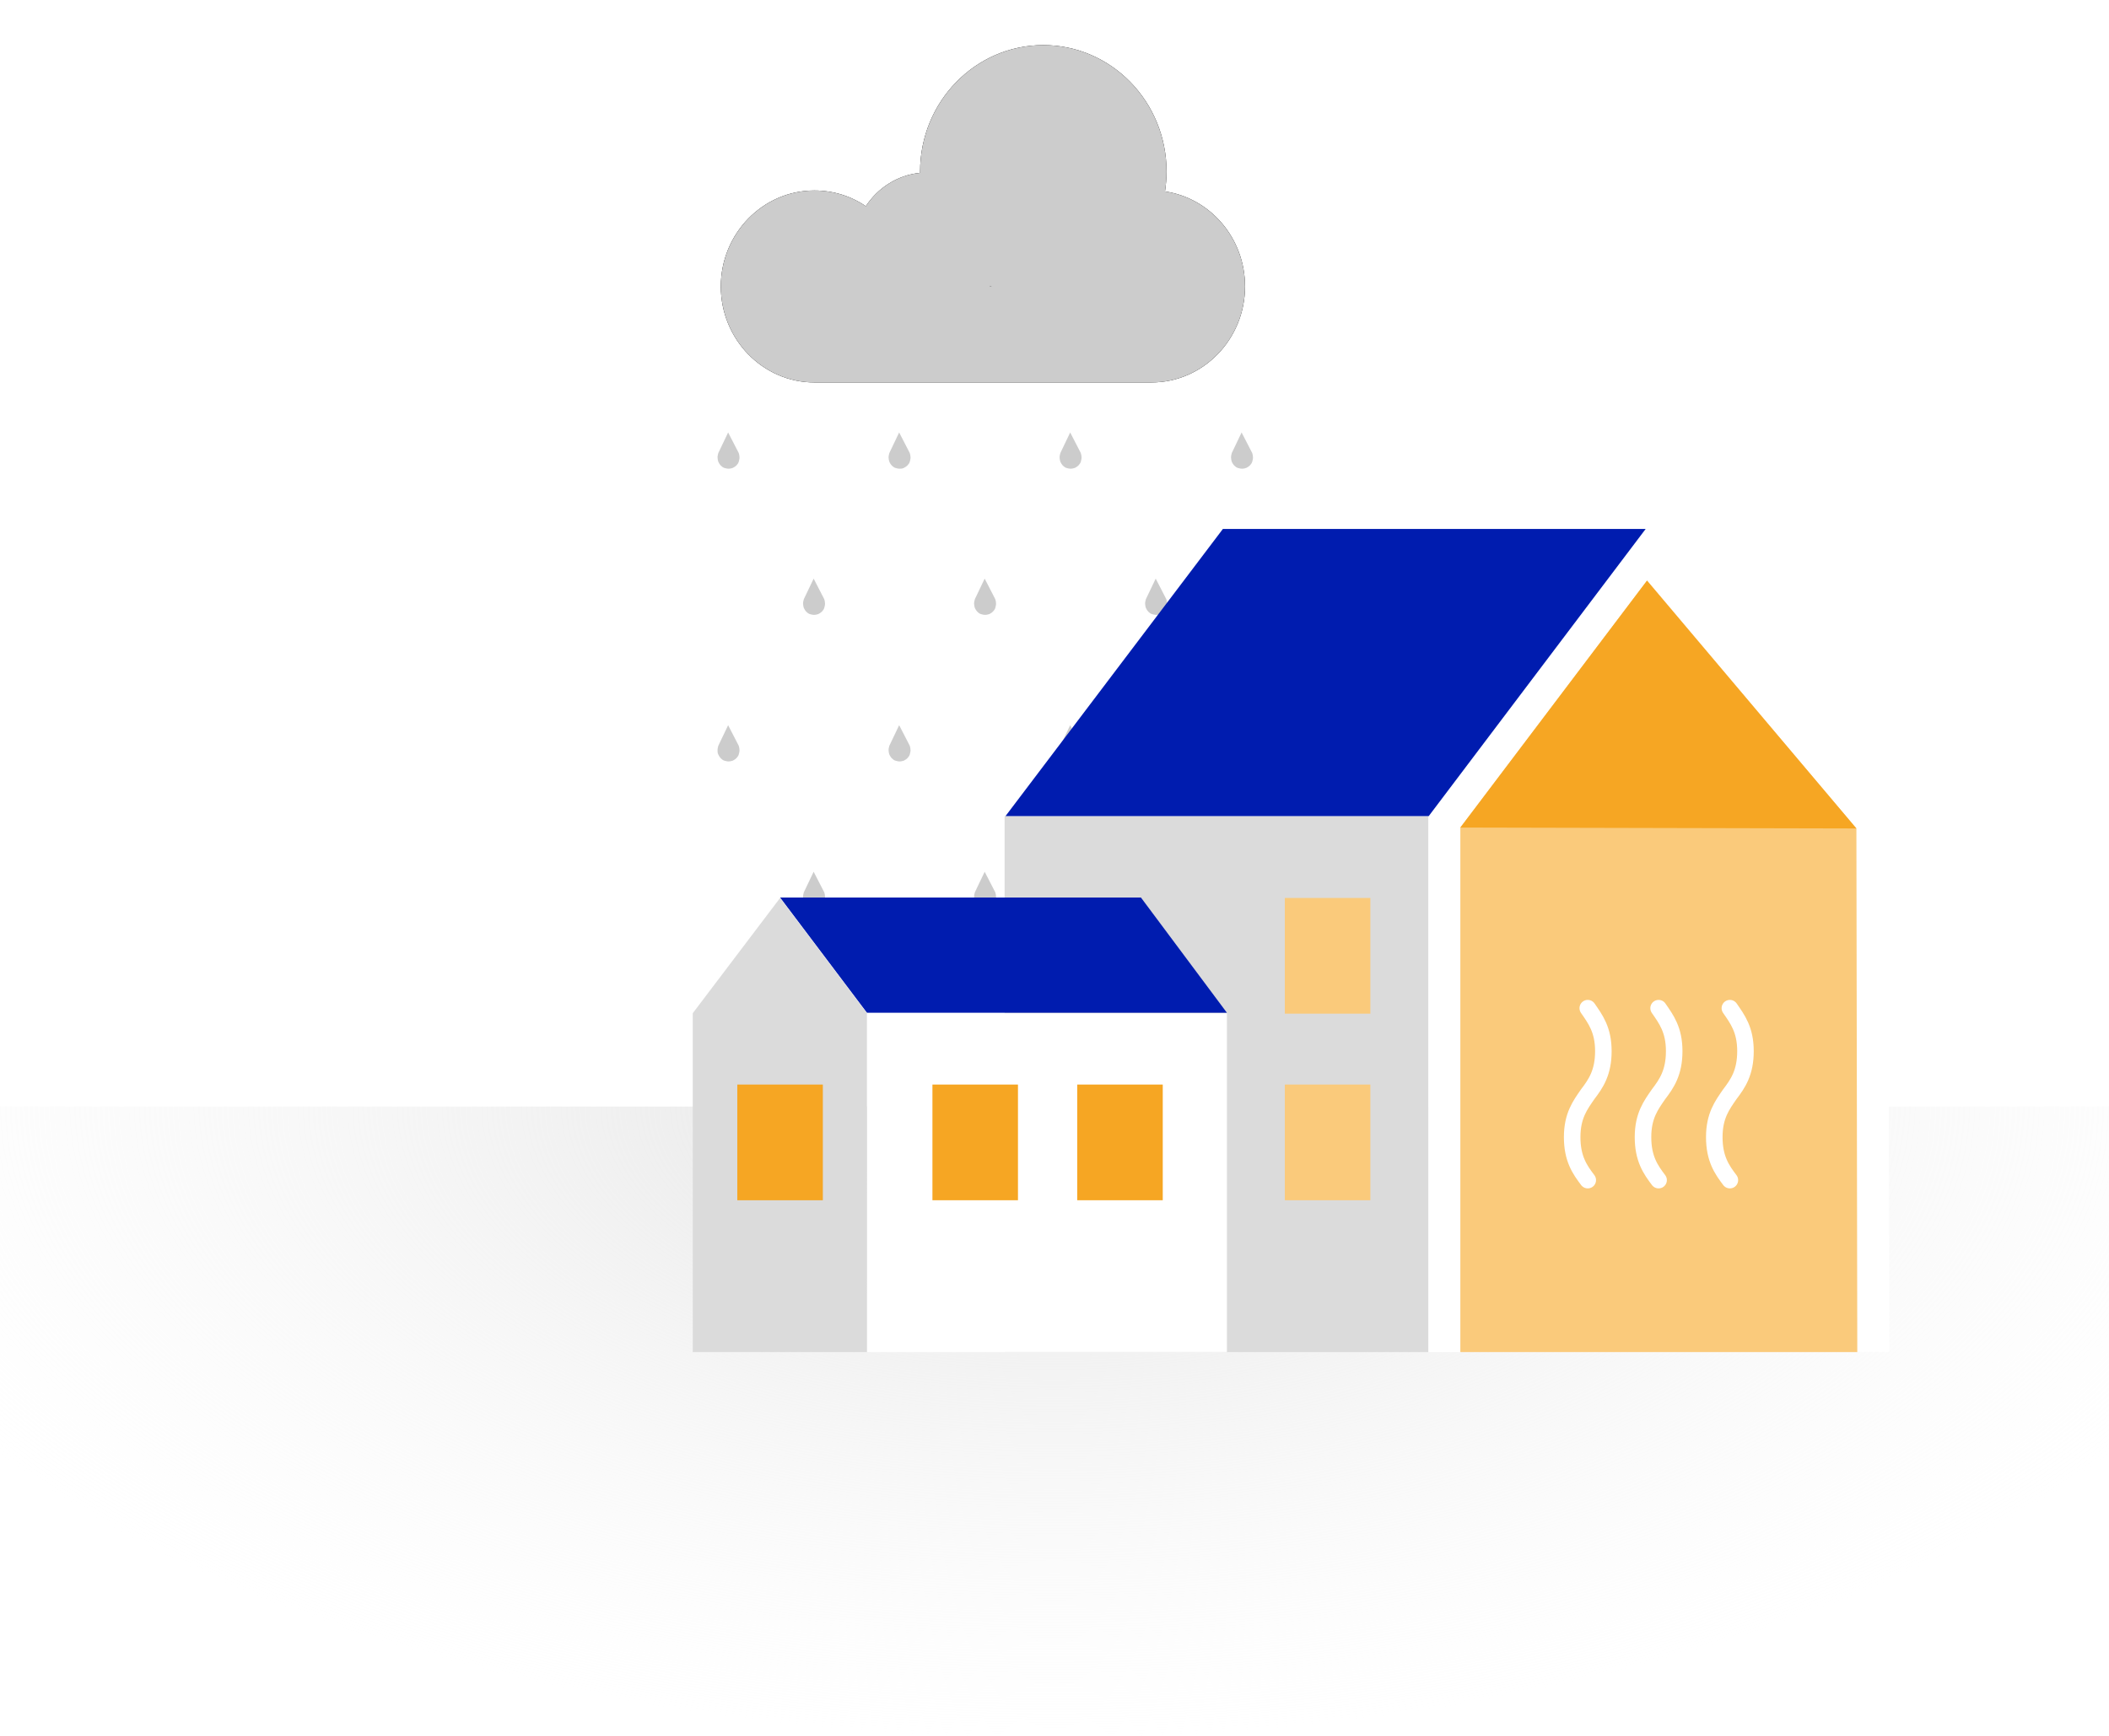 <?xml version="1.0" encoding="UTF-8"?>
<svg width="526px" height="433px" viewBox="0 0 526 433" version="1.1" xmlns="http://www.w3.org/2000/svg" xmlns:xlink="http://www.w3.org/1999/xlink">
    <!-- Generator: Sketch 48.2 (47327) - http://www.bohemiancoding.com/sketch -->
    <title>rain_graphic</title>
    <desc>Created with Sketch.</desc>
    <defs>
        <radialGradient cx="50%" cy="0%" fx="50%" fy="0%" r="82.394%" gradientTransform="translate(0.5,0),scale(0.363,1),rotate(90),scale(1,2.008),translate(-0.5,-0)" id="radialGradient-1">
            <stop stop-color="#E2E2E2" offset="0%"></stop>
            <stop stop-color="#F5F5F5" stop-opacity="0" offset="100%"></stop>
        </radialGradient>
        <path d="M168.565,54.747 C168.794,53.099 168.947,51.451 168.947,49.802 C168.947,32.378 155.184,18.25 138.211,18.25 C121.237,18.25 107.475,32.378 107.475,49.802 C107.475,49.881 107.475,50.038 107.475,50.116 C101.817,50.666 96.924,53.884 93.942,58.436 C90.272,55.924 85.838,54.512 81.097,54.512 C68.252,54.512 57.778,65.264 57.778,78.451 C57.778,91.637 68.252,102.389 81.097,102.389 L165.2,102.389 C178.045,102.389 188.52,91.637 188.52,78.451 C188.52,66.363 179.804,56.395 168.565,54.747 Z M125.29,78.451 L124.907,78.451 C124.907,78.372 124.984,78.372 124.984,78.294 C125.137,78.372 125.213,78.372 125.29,78.451 Z" id="path-2"></path>
        <filter x="-13.8%" y="-21.4%" width="127.5%" height="142.8%" filterUnits="objectBoundingBox" id="filter-3">
            <feOffset dx="0" dy="0" in="SourceAlpha" result="shadowOffsetOuter1"></feOffset>
            <feGaussianBlur stdDeviation="6" in="shadowOffsetOuter1" result="shadowBlurOuter1"></feGaussianBlur>
            <feColorMatrix values="0 0 0 0 0.2   0 0 0 0 0.2   0 0 0 0 0.2  0 0 0 0.06 0" type="matrix" in="shadowBlurOuter1"></feColorMatrix>
        </filter>
    </defs>
    <g id="heating" stroke="none" stroke-width="1" fill="none" fill-rule="evenodd" transform="translate(-597, -373)">
        <g id="rain_graphic" transform="translate(597, 366)">
            <g id="Group-6" transform="translate(0, 283)" fill="url(#radialGradient-1)">
                <g id="animation/shading">
                    <rect id="Rectangle-2" x="0" y="0" width="526" height="191"></rect>
                </g>
            </g>
            <g id="animation/heating-360px" transform="translate(122, 0)">
                <g id="Group-13">
                    <rect id="Rectangle-path" x="0" y="0" width="400" height="365"></rect>
                    <g id="Shape" fill-rule="nonzero">
                        <use fill="black" fill-opacity="1" filter="url(#filter-3)" xlink:href="#path-2"></use>
                        <use fill="#CCCCCC" fill-rule="evenodd" xlink:href="#path-2"></use>
                    </g>
                    <g id="Group" transform="translate(56.667, 114.062)" fill="#CCCCCC">
                        <path d="M154.969,188.512 C155.066,188.813 155.164,189.215 155.164,189.616 C155.164,190.018 155.066,190.319 154.969,190.721 C154.871,191.022 154.675,191.324 154.382,191.625 C154.186,191.826 153.892,192.027 153.501,192.228 C153.208,192.328 152.816,192.428 152.425,192.428 C152.034,192.428 151.74,192.328 151.349,192.228 C151.055,192.127 150.762,191.926 150.468,191.625 C150.273,191.424 150.077,191.123 149.881,190.721 C149.783,190.42 149.686,190.018 149.686,189.616 C149.686,189.215 149.783,188.913 149.881,188.512 L152.327,183.39 L154.969,188.512 Z" id="Shape"></path>
                        <path d="M112.215,188.512 C112.313,188.813 112.411,189.215 112.411,189.616 C112.411,190.018 112.313,190.319 112.215,190.721 C112.117,191.022 111.922,191.324 111.628,191.625 C111.433,191.826 111.139,192.027 110.748,192.228 C110.454,192.328 110.063,192.428 109.672,192.428 C109.28,192.428 108.987,192.328 108.595,192.228 C108.302,192.127 108.008,191.926 107.715,191.625 C107.519,191.424 107.324,191.123 107.128,190.721 C107.03,190.42 106.932,190.018 106.932,189.616 C106.932,189.215 107.03,188.913 107.128,188.512 L109.574,183.39 L112.215,188.512 Z" id="Shape"></path>
                        <path d="M69.56,188.512 C69.658,188.813 69.755,189.215 69.755,189.616 C69.755,190.018 69.658,190.319 69.56,190.721 C69.462,191.022 69.266,191.324 68.973,191.625 C68.777,191.826 68.484,192.027 68.092,192.228 C67.799,192.328 67.407,192.428 67.016,192.428 C66.625,192.428 66.331,192.328 65.94,192.228 C65.646,192.127 65.353,191.926 65.059,191.625 C64.864,191.424 64.668,191.123 64.472,190.721 C64.375,190.42 64.277,190.018 64.277,189.616 C64.277,189.215 64.375,188.913 64.472,188.512 L66.918,183.39 L69.56,188.512 Z" id="Shape"></path>
                        <path d="M26.904,188.512 C27.002,188.813 27.1,189.215 27.1,189.616 C27.1,190.018 27.002,190.319 26.904,190.721 C26.806,191.022 26.611,191.324 26.317,191.625 C26.122,191.826 25.828,192.027 25.437,192.228 C25.143,192.328 24.752,192.428 24.361,192.428 C23.969,192.428 23.676,192.328 23.284,192.228 C22.991,192.127 22.697,191.926 22.404,191.625 C22.208,191.424 22.013,191.123 21.817,190.721 C21.719,190.42 21.621,190.018 21.621,189.616 C21.621,189.215 21.719,188.913 21.817,188.512 L24.263,183.39 L26.904,188.512 Z" id="Shape"></path>
                        <path d="M133.641,151.954 C133.739,152.256 133.836,152.657 133.836,153.059 C133.836,153.461 133.739,153.762 133.641,154.164 C133.543,154.465 133.347,154.766 133.054,155.068 C132.858,155.268 132.565,155.469 132.173,155.67 C131.88,155.771 131.488,155.871 131.097,155.871 C130.706,155.871 130.412,155.771 130.021,155.67 C129.727,155.57 129.434,155.369 129.14,155.068 C128.945,154.867 128.749,154.565 128.553,154.164 C128.456,153.862 128.358,153.461 128.358,153.059 C128.358,152.657 128.456,152.356 128.553,151.954 L130.999,146.832 L133.641,151.954 Z" id="Shape"></path>
                        <path d="M90.887,151.954 C90.985,152.256 91.083,152.657 91.083,153.059 C91.083,153.461 90.985,153.762 90.887,154.164 C90.79,154.465 90.594,154.766 90.3,155.068 C90.105,155.268 89.811,155.469 89.42,155.67 C89.126,155.771 88.735,155.871 88.344,155.871 C87.952,155.871 87.659,155.771 87.268,155.67 C86.974,155.57 86.681,155.369 86.387,155.068 C86.191,154.867 85.996,154.565 85.8,154.164 C85.702,153.862 85.604,153.461 85.604,153.059 C85.604,152.657 85.702,152.356 85.8,151.954 L88.246,146.832 L90.887,151.954 Z" id="Shape"></path>
                        <path d="M48.232,151.954 C48.33,152.256 48.428,152.657 48.428,153.059 C48.428,153.461 48.33,153.762 48.232,154.164 C48.134,154.465 47.939,154.766 47.645,155.068 C47.449,155.268 47.156,155.469 46.765,155.67 C46.471,155.771 46.08,155.871 45.688,155.871 C45.297,155.871 45.003,155.771 44.612,155.67 C44.319,155.57 44.025,155.369 43.732,155.068 C43.536,154.867 43.34,154.565 43.145,154.164 C43.047,153.862 42.949,153.461 42.949,153.059 C42.949,152.657 43.047,152.356 43.145,151.954 L45.59,146.832 L48.232,151.954 Z" id="Shape"></path>
                        <path d="M5.577,151.954 C5.674,152.256 5.772,152.657 5.772,153.059 C5.772,153.461 5.674,153.762 5.577,154.164 C5.479,154.465 5.283,154.766 4.99,155.068 C4.794,155.268 4.5,155.469 4.109,155.67 C3.816,155.771 3.424,155.871 3.033,155.871 C2.642,155.871 2.348,155.771 1.957,155.67 C1.663,155.57 1.37,155.369 1.076,155.068 C0.881,154.867 0.685,154.565 0.489,154.164 C0.391,153.862 0.294,153.461 0.294,153.059 C0.294,152.657 0.391,152.356 0.489,151.954 L2.935,146.832 L5.577,151.954 Z" id="Shape"></path>
                        <path d="M133.641,78.94 C133.739,79.241 133.836,79.643 133.836,80.045 C133.836,80.446 133.739,80.748 133.641,81.149 C133.543,81.451 133.347,81.752 133.054,82.053 C132.858,82.254 132.565,82.455 132.173,82.656 C131.88,82.756 131.488,82.857 131.097,82.857 C130.706,82.857 130.412,82.756 130.021,82.656 C129.727,82.555 129.434,82.355 129.14,82.053 C128.945,81.852 128.749,81.551 128.553,81.149 C128.456,80.848 128.358,80.446 128.358,80.045 C128.358,79.643 128.456,79.342 128.553,78.94 L130.999,73.818 L133.641,78.94 Z" id="Shape"></path>
                        <path d="M90.887,78.94 C90.985,79.241 91.083,79.643 91.083,80.045 C91.083,80.446 90.985,80.748 90.887,81.149 C90.79,81.451 90.594,81.752 90.3,82.053 C90.105,82.254 89.811,82.455 89.42,82.656 C89.126,82.756 88.735,82.857 88.344,82.857 C87.952,82.857 87.659,82.756 87.268,82.656 C86.974,82.555 86.681,82.355 86.387,82.053 C86.191,81.852 85.996,81.551 85.8,81.149 C85.702,80.848 85.604,80.446 85.604,80.045 C85.604,79.643 85.702,79.342 85.8,78.94 L88.246,73.818 L90.887,78.94 Z" id="Shape"></path>
                        <path d="M48.232,78.94 C48.33,79.241 48.428,79.643 48.428,80.045 C48.428,80.446 48.33,80.748 48.232,81.149 C48.134,81.451 47.939,81.752 47.645,82.053 C47.449,82.254 47.156,82.455 46.765,82.656 C46.471,82.756 46.08,82.857 45.688,82.857 C45.297,82.857 45.003,82.756 44.612,82.656 C44.319,82.555 44.025,82.355 43.732,82.053 C43.536,81.852 43.34,81.551 43.145,81.149 C43.047,80.848 42.949,80.446 42.949,80.045 C42.949,79.643 43.047,79.342 43.145,78.94 L45.59,73.818 L48.232,78.94 Z" id="Shape"></path>
                        <path d="M5.577,78.94 C5.674,79.241 5.772,79.643 5.772,80.045 C5.772,80.446 5.674,80.748 5.577,81.149 C5.479,81.451 5.283,81.752 4.99,82.053 C4.794,82.254 4.5,82.455 4.109,82.656 C3.816,82.756 3.424,82.857 3.033,82.857 C2.642,82.857 2.348,82.756 1.957,82.656 C1.663,82.555 1.37,82.355 1.076,82.053 C0.881,81.852 0.685,81.551 0.489,81.149 C0.294,80.748 0.294,80.446 0.294,80.045 C0.294,79.643 0.391,79.342 0.489,78.94 L2.935,73.818 L5.577,78.94 Z" id="Shape"></path>
                        <path d="M154.969,115.497 C155.066,115.799 155.164,116.2 155.164,116.602 C155.164,117.004 155.066,117.305 154.969,117.707 C154.871,118.008 154.675,118.309 154.382,118.611 C154.186,118.812 153.892,119.012 153.501,119.213 C153.208,119.314 152.816,119.414 152.425,119.414 C152.034,119.414 151.74,119.314 151.349,119.213 C151.055,119.113 150.762,118.912 150.468,118.611 C150.273,118.41 150.077,118.108 149.881,117.707 C149.783,117.405 149.686,117.004 149.686,116.602 C149.686,116.2 149.783,115.899 149.881,115.497 L152.327,110.375 L154.969,115.497 Z" id="Shape"></path>
                        <path d="M112.215,115.497 C112.313,115.799 112.411,116.2 112.411,116.602 C112.411,117.004 112.313,117.305 112.215,117.707 C112.117,118.008 111.922,118.309 111.628,118.611 C111.433,118.812 111.139,119.012 110.748,119.213 C110.454,119.314 110.063,119.414 109.672,119.414 C109.28,119.414 108.987,119.314 108.595,119.213 C108.302,119.113 108.008,118.912 107.715,118.611 C107.519,118.41 107.324,118.108 107.128,117.707 C107.03,117.405 106.932,117.004 106.932,116.602 C106.932,116.2 107.03,115.899 107.128,115.497 L109.574,110.375 L112.215,115.497 Z" id="Shape"></path>
                        <path d="M69.56,115.497 C69.658,115.799 69.755,116.2 69.755,116.602 C69.755,117.004 69.658,117.305 69.56,117.707 C69.462,118.008 69.266,118.309 68.973,118.611 C68.777,118.812 68.484,119.012 68.092,119.213 C67.799,119.314 67.407,119.414 67.016,119.414 C66.625,119.414 66.331,119.314 65.94,119.213 C65.646,119.113 65.353,118.912 65.059,118.611 C64.864,118.41 64.668,118.108 64.472,117.707 C64.375,117.405 64.277,117.004 64.277,116.602 C64.277,116.2 64.375,115.899 64.472,115.497 L66.918,110.375 L69.56,115.497 Z" id="Shape"></path>
                        <path d="M26.904,115.497 C27.002,115.799 27.1,116.2 27.1,116.602 C27.1,117.004 27.002,117.305 26.904,117.707 C26.806,118.008 26.611,118.309 26.317,118.611 C26.122,118.812 25.828,119.012 25.437,119.213 C25.143,119.314 24.752,119.414 24.361,119.414 C23.969,119.414 23.676,119.314 23.284,119.213 C22.991,119.113 22.697,118.912 22.404,118.611 C22.208,118.41 22.013,118.108 21.817,117.707 C21.719,117.405 21.621,117.004 21.621,116.602 C21.621,116.2 21.719,115.899 21.817,115.497 L24.263,110.375 L26.904,115.497 Z" id="Shape"></path>
                        <path d="M154.969,42.382 C155.066,42.684 155.164,43.085 155.164,43.487 C155.164,43.889 155.066,44.19 154.969,44.592 C154.871,44.893 154.675,45.195 154.382,45.496 C154.186,45.697 153.892,45.898 153.501,46.098 C153.208,46.199 152.816,46.299 152.425,46.299 C152.034,46.299 151.74,46.199 151.349,46.098 C150.957,45.998 150.762,45.797 150.468,45.496 C150.273,45.295 150.077,44.994 149.881,44.592 C149.783,44.291 149.686,43.889 149.686,43.487 C149.686,43.085 149.783,42.784 149.881,42.382 L152.327,37.26 L154.969,42.382 Z" id="Shape"></path>
                        <path d="M112.215,42.382 C112.313,42.684 112.411,43.085 112.411,43.487 C112.411,43.889 112.313,44.19 112.215,44.592 C112.117,44.893 111.922,45.195 111.628,45.496 C111.433,45.697 111.139,45.898 110.748,46.098 C110.454,46.199 110.063,46.299 109.672,46.299 C109.28,46.299 108.987,46.199 108.595,46.098 C108.302,45.998 108.008,45.797 107.715,45.496 C107.519,45.295 107.324,44.994 107.128,44.592 C107.03,44.291 106.932,43.889 106.932,43.487 C106.932,43.085 107.03,42.784 107.128,42.382 L109.574,37.26 L112.215,42.382 Z" id="Shape"></path>
                        <path d="M69.56,42.382 C69.658,42.684 69.755,43.085 69.755,43.487 C69.755,43.889 69.658,44.19 69.56,44.592 C69.462,44.893 69.266,45.195 68.973,45.496 C68.777,45.697 68.484,45.898 68.092,46.098 C67.799,46.199 67.407,46.299 67.016,46.299 C66.625,46.299 66.331,46.199 65.94,46.098 C65.646,45.998 65.353,45.797 65.059,45.496 C64.864,45.295 64.668,44.994 64.472,44.592 C64.375,44.291 64.277,43.889 64.277,43.487 C64.277,43.085 64.375,42.784 64.472,42.382 L66.918,37.26 L69.56,42.382 Z" id="Shape"></path>
                        <path d="M26.904,42.382 C27.002,42.684 27.1,43.085 27.1,43.487 C27.1,43.889 27.002,44.19 26.904,44.592 C26.806,44.893 26.611,45.195 26.317,45.496 C26.122,45.697 25.828,45.898 25.437,46.098 C25.143,46.199 24.752,46.299 24.361,46.299 C23.969,46.299 23.676,46.199 23.284,46.098 C22.991,45.998 22.697,45.797 22.404,45.496 C22.208,45.295 22.013,44.994 21.817,44.592 C21.719,44.291 21.621,43.889 21.621,43.487 C21.621,43.085 21.719,42.784 21.817,42.382 L24.263,37.26 L26.904,42.382 Z" id="Shape"></path>
                        <path d="M133.641,5.926 C133.739,6.227 133.836,6.629 133.836,7.03 C133.836,7.432 133.739,7.733 133.641,8.135 C133.543,8.436 133.347,8.738 133.054,9.039 C132.858,9.24 132.565,9.441 132.173,9.642 C131.88,9.742 131.488,9.842 131.097,9.842 C130.706,9.842 130.412,9.742 130.021,9.642 C129.727,9.541 129.434,9.34 129.14,9.039 C128.945,8.838 128.749,8.537 128.553,8.135 C128.456,7.834 128.358,7.432 128.358,7.03 C128.358,6.629 128.456,6.327 128.553,5.926 L130.999,0.803 L133.641,5.926 Z" id="Shape"></path>
                        <path d="M90.887,5.926 C90.985,6.227 91.083,6.629 91.083,7.03 C91.083,7.432 90.985,7.733 90.887,8.135 C90.79,8.436 90.594,8.738 90.3,9.039 C90.105,9.24 89.811,9.441 89.42,9.642 C89.126,9.742 88.735,9.842 88.344,9.842 C87.952,9.842 87.659,9.742 87.268,9.642 C86.974,9.541 86.681,9.34 86.387,9.039 C86.191,8.838 85.996,8.537 85.8,8.135 C85.702,7.834 85.604,7.432 85.604,7.03 C85.604,6.629 85.702,6.327 85.8,5.926 L88.246,0.803 L90.887,5.926 Z" id="Shape"></path>
                        <path d="M48.232,5.926 C48.33,6.227 48.428,6.629 48.428,7.03 C48.428,7.432 48.33,7.733 48.232,8.135 C48.134,8.436 47.939,8.738 47.645,9.039 C47.449,9.24 47.156,9.441 46.765,9.642 C46.373,9.842 46.08,9.842 45.688,9.842 C45.297,9.842 45.003,9.742 44.612,9.642 C44.319,9.541 44.025,9.34 43.732,9.039 C43.536,8.838 43.34,8.537 43.145,8.135 C43.047,7.834 42.949,7.432 42.949,7.03 C42.949,6.629 43.047,6.327 43.145,5.926 L45.59,0.803 L48.232,5.926 Z" id="Shape"></path>
                        <path d="M5.577,5.926 C5.674,6.227 5.772,6.629 5.772,7.03 C5.772,7.432 5.674,7.733 5.577,8.135 C5.479,8.436 5.283,8.738 4.99,9.039 C4.794,9.24 4.5,9.441 4.109,9.642 C3.816,9.742 3.424,9.842 3.033,9.842 C2.642,9.842 2.348,9.742 1.957,9.642 C1.663,9.541 1.37,9.34 1.076,9.039 C0.881,8.838 0.685,8.537 0.489,8.135 C0.391,7.834 0.294,7.432 0.294,7.03 C0.294,6.629 0.391,6.327 0.489,5.926 L2.935,0.803 L5.577,5.926 Z" id="Shape"></path>
                    </g>
                    <polygon id="Shape" fill="#FFFFFF" points="288.444 138.928 234.222 210.559 234.222 344.241 349.222 344.241 348.889 210.559"></polygon>
                    <polygon id="Shape" fill="#FACA7B" points="242.222 344.241 242.222 213.411 288.778 151.817 341 213.639 341.222 344.241"></polygon>
                    <polyline id="Shape" fill="#F6A623" points="242.222 213.411 288.778 151.817 341 213.639"></polyline>
                    <rect id="Rectangle-path" fill="#DBDBDB" x="128.556" y="210.559" width="105.667" height="133.681"></rect>
                    <g id="Group" transform="translate(50, 230.406)">
                        <rect id="Rectangle-path" fill="#FFFFFF" x="44.222" y="29.314" width="89.778" height="84.52"></rect>
                        <polygon id="Shape" fill="#001CAF" points="134 29.2 112.556 0.456 22.556 0.456 44.222 29.2"></polygon>
                        <polygon id="Shape" fill="#DBDBDB" points="0.778 113.834 0.778 29.314 22.556 0.57 44.222 29.314 44.222 113.834"></polygon>
                    </g>
                    <g id="Group" transform="translate(61.111, 230.406)">
                        <rect id="Rectangle-path" fill="#F6A623" x="49.444" y="47.108" width="21.333" height="28.858"></rect>
                        <rect id="Rectangle-path" fill="#F6A623" x="85.556" y="47.108" width="21.333" height="28.858"></rect>
                        <rect id="Rectangle-path" fill="#FACA7B" x="137.333" y="47.108" width="21.333" height="28.858"></rect>
                        <rect id="Rectangle-path" fill="#F6A623" x="0.778" y="47.108" width="21.333" height="28.858"></rect>
                        <rect id="Rectangle-path" fill="#FACA7B" x="137.333" y="0.57" width="21.333" height="28.858"></rect>
                    </g>
                    <polygon id="Shape" fill="#001CAF" points="128.778 210.559 183 138.928 288.444 138.928 234.333 210.559"></polygon>
                    <g id="Group" transform="translate(270, 257.781)" stroke="#FFFFFF" stroke-linecap="round" stroke-linejoin="round" stroke-width="4.125">
                        <path d="M39.444,43.572 C37.444,40.948 35.556,38.211 35.556,32.85 C35.556,27.489 37.556,24.866 39.444,22.128 C41.444,19.505 43.333,16.767 43.333,11.406 C43.333,6.045 41.333,3.422 39.444,0.684" id="Shape"></path>
                        <path d="M21.667,43.572 C19.667,40.948 17.778,38.211 17.778,32.85 C17.778,27.489 19.778,24.866 21.667,22.128 C23.667,19.505 25.556,16.767 25.556,11.406 C25.556,6.045 23.556,3.422 21.667,0.684" id="Shape"></path>
                        <path d="M4,43.572 C2,40.948 0.111,38.211 0.111,32.85 C0.111,27.489 2.111,24.866 4,22.128 C6,19.505 7.889,16.767 7.889,11.406 C7.889,6.045 5.889,3.422 4,0.684" id="Shape"></path>
                    </g>
                </g>
            </g>
        </g>
    </g>
</svg>